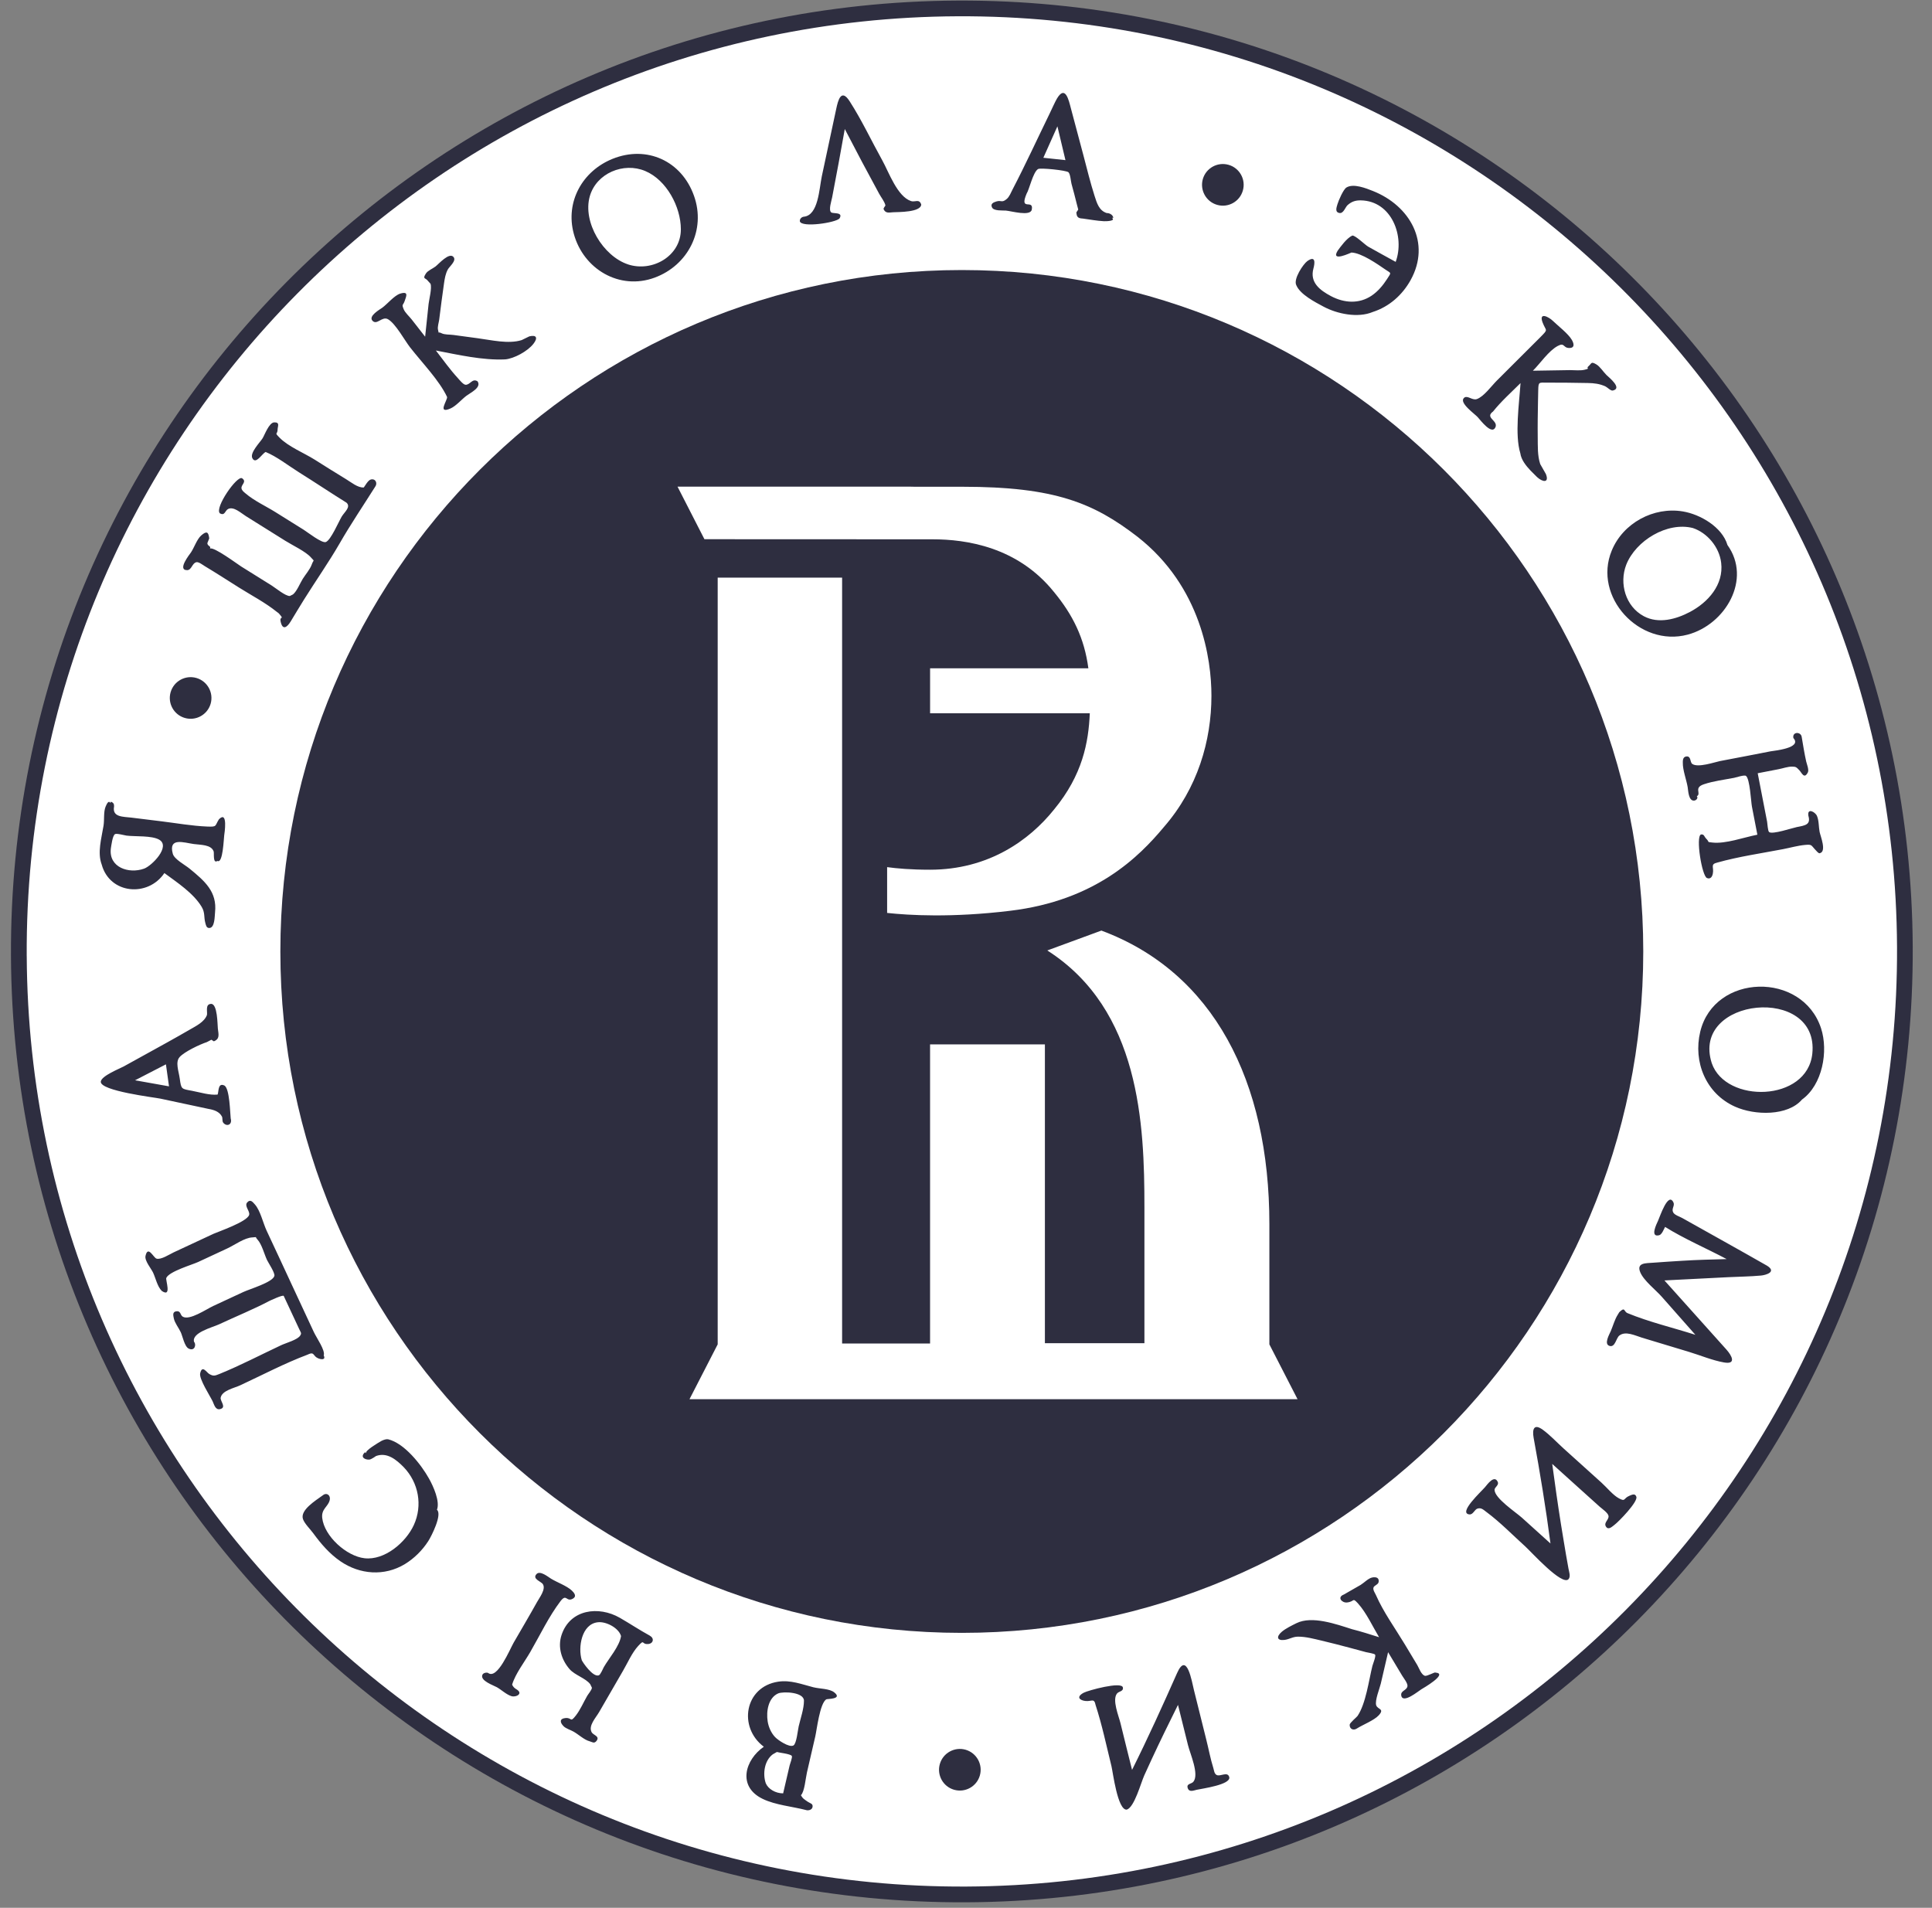 <svg width="80" height="79" viewBox="0 0 80 79" fill="none" xmlns="http://www.w3.org/2000/svg">
<rect x="0" y="0" width="80" height="79" fill="#808080" stroke="none"/>
<path d="M0.454 39.587C0.349 17.845 17.897 0.128 39.639 0.024C61.381 -0.08 79.098 17.467 79.202 39.209C79.306 60.951 61.759 78.668 40.017 78.772C18.274 78.877 0.558 61.329 0.454 39.587Z" fill="#2E2E40"/>
<path d="M1.106 39.583C1.003 18.2 18.261 0.776 39.644 0.674C61.026 0.572 78.45 17.829 78.552 39.212C78.655 60.595 61.397 78.018 40.015 78.12C18.633 78.223 1.209 60.965 1.107 39.583L1.106 39.583Z" fill="white"/>
<path d="M51.463 7.894C51.331 8.352 50.852 8.615 50.396 8.482C49.939 8.35 49.676 7.871 49.807 7.414C49.939 6.957 50.418 6.694 50.875 6.826C51.333 6.958 51.596 7.437 51.463 7.893V7.894Z" fill="#2E2E40"/>
<path d="M40.573 73.523C40.441 73.98 39.962 74.243 39.505 74.111C39.047 73.979 38.785 73.5 38.917 73.044C39.05 72.586 39.529 72.323 39.985 72.455C40.442 72.588 40.705 73.066 40.573 73.523Z" fill="#2E2E40"/>
<path d="M43.785 5.231L44.118 6.631L43.203 6.533L43.785 5.231ZM45.709 9.16C45.83 9.165 46.212 9.149 46.044 9.02H46.101C46.08 8.874 45.909 8.816 45.832 8.824C45.507 8.721 45.421 8.413 45.323 8.11C45.145 7.553 45.002 6.962 44.863 6.436L44.339 4.469C44.255 4.149 44.113 3.508 43.771 4.074C43.689 4.209 43.541 4.545 43.445 4.741C42.94 5.775 42.459 6.826 41.927 7.847C41.857 7.98 41.8 8.145 41.683 8.243C41.481 8.413 41.466 8.279 41.259 8.342C41.132 8.381 41 8.438 41.08 8.595C41.156 8.742 41.522 8.71 41.651 8.72C41.874 8.738 42.669 8.972 42.724 8.679C42.81 8.22 42.192 8.774 42.51 8.018C42.618 7.856 42.775 7.124 42.984 7C43.084 6.941 44.157 7.052 44.243 7.133C44.321 7.206 44.341 7.509 44.369 7.613C44.443 7.895 44.525 8.176 44.591 8.461L44.648 8.677L44.569 8.797C44.585 8.947 44.604 9.044 44.834 9.05C45.123 9.088 45.418 9.145 45.709 9.16H45.709ZM54.8 12.695C55.37 13.001 56.227 13.177 56.842 12.919C57.525 12.699 58.064 12.22 58.412 11.597L58.361 11.569L58.412 11.596C59.263 10.059 58.384 8.517 56.848 7.908C56.569 7.797 56.047 7.586 55.755 7.763C55.622 7.845 55.431 8.294 55.382 8.454C55.337 8.603 55.269 8.792 55.472 8.821C55.631 8.843 55.709 8.578 55.796 8.498C55.959 8.35 56.124 8.292 56.351 8.297C57.631 8.322 58.178 9.794 57.792 10.844C57.413 10.634 57.031 10.427 56.653 10.213C56.523 10.138 56.11 9.731 55.994 9.755C55.765 9.861 55.51 10.215 55.388 10.384C55.088 10.873 55.94 10.46 55.962 10.457C56.381 10.474 57.035 10.935 57.38 11.171C57.608 11.327 57.622 11.265 57.437 11.552C57.265 11.817 57.057 12.068 56.793 12.245C56.282 12.587 55.671 12.557 55.111 12.261C54.647 12.014 54.23 11.693 54.386 11.12C54.447 10.893 54.485 10.564 54.134 10.811C53.967 10.93 53.541 11.561 53.679 11.814C53.841 12.197 54.458 12.511 54.8 12.695ZM61.924 17.69C62.041 17.41 61.466 17.299 61.824 17.04C62.162 16.616 62.578 16.246 62.962 15.863C62.904 16.736 62.718 17.998 62.954 18.773C62.989 19.033 63.182 19.281 63.374 19.483L63.647 19.756C63.878 19.968 64.159 20.008 64.013 19.631L63.777 19.216C63.66 18.869 63.679 18.472 63.674 18.104C63.667 17.615 63.676 17.124 63.685 16.635L63.695 16.149C63.703 15.8 63.724 15.845 64.071 15.844C64.631 15.843 65.192 15.849 65.752 15.86C66.009 15.864 66.242 15.892 66.478 16.001C66.554 16.036 66.697 16.19 66.781 16.172C67.196 16.081 66.626 15.631 66.523 15.531C66.391 15.402 66.255 15.179 66.101 15.089C65.871 14.954 65.914 15.049 65.776 15.165C65.651 15.271 65.885 15.243 65.615 15.311C65.44 15.355 65.194 15.325 65.017 15.326L63.474 15.351C63.786 15.04 64.121 14.533 64.498 14.328C64.799 14.165 64.714 14.41 64.981 14.41C65.233 14.41 65.162 14.203 65.085 14.072C64.935 13.815 64.522 13.501 64.298 13.284C64.124 13.117 63.712 12.909 63.874 13.349C64.016 13.73 64.135 13.605 63.776 13.969L62.958 14.785L61.979 15.762C61.766 15.973 61.442 16.426 61.151 16.526C60.959 16.591 60.758 16.347 60.62 16.477C60.404 16.681 61.068 17.136 61.193 17.279C61.303 17.4 61.779 18.036 61.924 17.688L61.924 17.69ZM70.101 21.866C70.688 22.064 71.191 22.643 71.27 23.305C71.379 24.212 70.73 24.94 69.98 25.338C69.404 25.643 68.679 25.843 68.066 25.516C67.311 25.113 67.039 24.161 67.339 23.385C67.731 22.388 69.035 21.593 70.102 21.866L70.101 21.866ZM69.882 26.28C71.444 25.864 72.547 23.986 71.53 22.568C71.311 21.824 70.406 21.298 69.685 21.178C68.475 20.975 67.206 21.657 66.738 22.801C65.949 24.711 67.888 26.811 69.882 26.28ZM70.071 31.632C69.973 31.557 70.029 31.299 69.826 31.324C69.665 31.343 69.684 31.532 69.682 31.579C69.674 31.882 69.83 32.283 69.883 32.595C69.906 32.729 69.914 33.168 70.148 33.152C70.248 33.145 70.326 33.034 70.261 32.973C70.467 32.856 70.112 32.622 70.558 32.474C70.954 32.341 71.393 32.289 71.802 32.21C71.907 32.189 72.227 32.077 72.297 32.129C72.46 32.248 72.506 33.204 72.542 33.392L72.769 34.564C72.198 34.675 71.455 34.952 70.901 34.888C70.653 34.86 70.807 34.883 70.65 34.728C70.559 34.637 70.572 34.538 70.434 34.554C70.207 34.639 70.471 36.272 70.681 36.358C70.839 36.423 70.904 36.282 70.924 36.178C70.979 35.899 70.804 35.791 71.112 35.717C71.999 35.468 72.929 35.336 73.833 35.162C74.129 35.105 74.439 35.015 74.739 34.988C75.028 34.961 74.99 34.995 75.144 35.161C75.208 35.228 75.299 35.345 75.347 35.332C75.651 35.27 75.381 34.627 75.346 34.447C75.306 34.244 75.32 33.974 75.236 33.785C75.162 33.617 74.826 33.442 74.881 33.78C74.991 34.15 74.749 34.181 74.402 34.248C74.222 34.283 73.398 34.563 73.256 34.455C73.199 34.412 73.186 34.092 73.172 34.025L73.01 33.191L72.783 32.019L73.651 31.851C73.825 31.818 74.026 31.743 74.201 31.745C74.365 31.746 74.382 31.764 74.509 31.897C74.607 32 74.709 32.282 74.861 31.981C74.913 31.878 74.814 31.631 74.792 31.538C74.717 31.204 74.664 30.869 74.607 30.531C74.586 30.286 74.205 30.29 74.26 30.561C74.637 30.98 73.458 31.084 73.306 31.113C72.611 31.248 71.916 31.385 71.22 31.515C71.018 31.554 70.304 31.805 70.072 31.632H70.071ZM70.881 44.026C69.996 41.289 75.345 40.767 75.044 43.632C74.832 45.639 71.458 45.702 70.881 44.026ZM70.403 42.722C70.103 43.973 70.638 45.284 71.841 45.824C72.668 46.196 74.03 46.216 74.616 45.532C75.465 44.924 75.715 43.526 75.406 42.581C74.634 40.217 70.985 40.301 70.403 42.722ZM69.666 50.441C69.553 50.378 69.347 50.316 69.286 50.209C69.197 50.053 69.361 49.932 69.293 49.79C69.075 49.336 68.733 50.382 68.657 50.548C68.591 50.69 68.313 51.249 68.704 51.149C68.816 51.12 68.897 50.897 68.948 50.805C69.729 51.294 70.665 51.696 71.497 52.137C70.879 52.155 70.263 52.168 69.677 52.206C69.267 52.233 68.856 52.255 68.446 52.288C68.157 52.311 67.758 52.282 67.917 52.677C68.057 53.026 68.567 53.42 68.805 53.691L70.202 55.273C69.275 54.977 68.292 54.746 67.393 54.376C67.228 54.308 67.302 54.093 67.05 54.337L66.989 54.439C66.864 54.631 66.79 54.907 66.699 55.119C66.642 55.252 66.396 55.667 66.655 55.735C66.883 55.795 66.919 55.409 67.052 55.305C67.311 55.101 67.709 55.306 67.992 55.392L69.938 55.98C70.409 56.122 70.901 56.331 71.386 56.417C71.913 56.51 71.711 56.133 71.485 55.881L68.921 53.021L71.575 52.886C72.022 52.864 72.474 52.86 72.919 52.819C73.119 52.8 73.579 52.669 73.174 52.414C72.009 51.748 70.834 51.098 69.665 50.441L69.666 50.441ZM67.468 61.94C67.215 62.043 67.32 62.198 67.037 62.045C66.784 61.909 66.529 61.587 66.31 61.391L64.742 59.977C64.465 59.726 64.198 59.437 63.897 59.214C63.521 58.933 63.438 59.172 63.505 59.542C63.772 60.995 64.01 62.45 64.202 63.914L63.022 62.849C62.762 62.615 61.89 62.042 61.886 61.693C61.884 61.581 62.082 61.502 62.017 61.361C61.877 61.058 61.59 61.465 61.49 61.583C61.344 61.755 60.363 62.656 60.843 62.71C60.999 62.727 61.056 62.506 61.18 62.469C61.335 62.421 61.421 62.514 61.55 62.61C62.122 63.035 62.635 63.564 63.164 64.042C63.404 64.258 64.682 65.682 64.949 65.392C65.047 65.286 64.969 65.073 64.949 64.962C64.878 64.583 64.815 64.203 64.752 63.823L64.637 63.122C64.504 62.289 64.387 61.455 64.274 60.619L65.47 61.698L66.243 62.394C66.328 62.47 66.584 62.644 66.605 62.77C66.632 62.935 66.393 63.045 66.499 63.214C66.601 63.375 66.749 63.217 66.842 63.15C67.021 63.02 67.848 62.169 67.755 61.973C67.705 61.821 67.556 61.904 67.467 61.94L67.468 61.94ZM59.001 69.392C58.847 69.346 58.756 69.064 58.688 68.951L58.166 68.083C57.768 67.422 57.284 66.755 56.975 66.05C56.937 65.962 56.849 65.847 56.87 65.75C56.892 65.646 57.07 65.624 57.087 65.505C57.111 65.333 56.987 65.293 56.829 65.32C56.662 65.349 56.484 65.542 56.34 65.63L55.643 66.029C55.355 66.14 55.566 66.377 55.773 66.357C56.105 66.324 55.987 66.127 56.239 66.405C56.577 66.781 56.839 67.351 57.105 67.795C56.734 67.677 56.361 67.558 55.983 67.463C55.322 67.252 54.33 66.897 53.686 67.213C53.495 67.307 53.242 67.43 53.079 67.567C52.842 67.769 52.871 67.946 53.188 67.907C53.397 67.88 53.527 67.772 53.751 67.772C54.077 67.771 54.409 67.863 54.723 67.936C55.116 68.027 55.506 68.132 55.897 68.234L56.576 68.417C56.63 68.432 56.913 68.47 56.941 68.518C56.98 68.586 56.851 68.895 56.829 68.981C56.682 69.568 56.558 70.549 56.212 71.057C56.177 71.107 55.89 71.339 55.887 71.419C55.88 71.601 56.045 71.671 56.186 71.575C56.425 71.421 56.896 71.24 57.087 71.033C57.348 70.751 57.047 70.793 56.986 70.615C56.921 70.421 57.13 69.912 57.175 69.72L57.478 68.415L58.065 69.394C58.119 69.486 58.304 69.709 58.279 69.831C58.242 70.007 57.986 70.007 58.023 70.212C58.088 70.566 58.744 70.018 58.85 69.955C58.9 69.925 59.992 69.3 59.44 69.26C59.414 69.225 59.092 69.42 59.001 69.392ZM50.376 73.499C50.276 73.442 50.272 73.309 50.241 73.21C50.12 72.827 50.047 72.42 49.948 72.03C49.793 71.417 49.605 70.654 49.441 69.994C49.35 69.626 49.146 68.367 48.742 69.276C48.144 70.626 47.535 71.968 46.876 73.289C46.716 72.643 46.552 71.999 46.396 71.352C46.325 71.06 46.041 70.385 46.254 70.125C46.331 70.03 46.527 70.042 46.496 69.876C46.447 69.615 45.051 69.999 44.874 70.094C44.54 70.273 44.717 70.412 44.95 70.436C45.203 70.463 45.306 70.3 45.367 70.606C45.635 71.43 45.814 72.288 46.022 73.13C46.084 73.38 46.275 74.964 46.656 74.935C46.973 74.84 47.241 73.827 47.381 73.519L47.674 72.879C48.029 72.112 48.401 71.354 48.778 70.597L49.192 72.263C49.282 72.629 49.661 73.464 49.418 73.777C49.342 73.876 49.125 73.852 49.178 74.032C49.235 74.233 49.432 74.138 49.553 74.113C49.807 74.059 50.951 73.901 50.903 73.597C50.839 73.328 50.527 73.585 50.375 73.498L50.376 73.499ZM33.074 71.473C33.036 71.636 32.984 72.2 32.857 72.276C32.683 72.379 32.207 72.052 32.092 71.928C31.927 71.751 31.824 71.514 31.787 71.278C31.724 70.874 31.805 70.304 32.225 70.121C32.439 70.035 33.29 70.065 33.29 70.425C33.29 70.761 33.15 71.148 33.075 71.474L33.074 71.473ZM31.709 73.842C31.576 73.454 31.65 72.903 32 72.644L32.169 72.548C32.233 72.574 32.738 72.623 32.788 72.713C32.819 72.77 32.712 73.039 32.698 73.1L32.428 74.261C32.111 74.261 31.808 74.08 31.709 73.842ZM33.688 69.87C33.199 69.745 32.74 69.559 32.225 69.636C30.83 69.846 30.556 71.526 31.628 72.33C30.851 72.868 30.519 73.978 31.584 74.491C32.112 74.746 32.808 74.804 33.377 74.952C33.447 74.979 33.623 74.959 33.646 74.825C33.672 74.681 33.538 74.672 33.45 74.61C33.259 74.477 33.244 74.475 33.164 74.338C33.316 74.193 33.357 73.64 33.413 73.399L33.76 71.899C33.819 71.65 33.946 70.524 34.217 70.367C34.259 70.342 34.898 70.366 34.549 70.083C34.352 69.919 33.934 69.933 33.688 69.869L33.688 69.87ZM23.718 66.199C23.896 66.102 23.776 65.956 23.677 65.862C23.462 65.663 23.072 65.527 22.816 65.371C22.693 65.295 22.364 65.022 22.217 65.179C22.023 65.385 22.41 65.481 22.482 65.603C22.607 65.811 22.343 66.148 22.236 66.341C21.922 66.905 21.592 67.462 21.269 68.021C21.112 68.293 20.595 69.562 20.212 69.275C20.176 69.249 20.015 69.256 19.974 69.354C19.873 69.598 20.438 69.789 20.573 69.865C20.766 69.974 20.974 70.176 21.183 70.237C21.373 70.291 21.668 70.132 21.401 69.962C21.313 69.912 21.246 69.853 21.206 69.759C21.338 69.31 21.722 68.817 21.959 68.405C22.362 67.708 22.726 66.936 23.213 66.297C23.465 65.974 23.444 66.35 23.718 66.201L23.718 66.199ZM25.008 69.023C24.971 69.087 24.867 69.35 24.794 69.374C24.548 69.458 24.131 68.838 24.09 68.747C23.926 68.216 24.082 67.246 24.756 67.176C25.084 67.135 25.614 67.4 25.716 67.746C25.654 68.168 25.214 68.668 25.009 69.023L25.008 69.023ZM25.665 66.991C24.788 66.487 23.602 66.636 23.251 67.708C23.088 68.207 23.249 68.73 23.586 69.118C23.8 69.365 24.255 69.493 24.44 69.741L24.51 69.886C24.508 69.975 24.357 70.148 24.314 70.225C24.161 70.489 24.03 70.801 23.842 71.041C23.598 71.352 23.693 71.116 23.417 71.142C23.164 71.165 23.178 71.323 23.34 71.484C23.434 71.577 23.626 71.635 23.746 71.703C23.951 71.817 24.194 72.048 24.411 72.103C24.515 72.129 24.602 72.218 24.702 72.087C24.849 71.893 24.567 71.851 24.501 71.733C24.351 71.463 24.668 71.138 24.808 70.896C25.139 70.323 25.469 69.749 25.803 69.176C25.993 68.849 26.169 68.437 26.428 68.155C26.713 67.845 26.539 68.119 26.873 68.073C27.051 68.038 27.104 67.843 26.903 67.728C26.479 67.496 26.082 67.231 25.664 66.99L25.665 66.991ZM16.069 59.599C16.006 59.584 15.886 59.618 15.796 59.666C15.673 59.735 15.108 60.067 15.159 60.173L15.113 60.136C14.89 60.343 15.121 60.453 15.295 60.44C15.375 60.434 15.579 60.286 15.568 60.293C16.027 60.123 16.409 60.441 16.718 60.755C17.333 61.395 17.508 62.336 17.136 63.149C16.806 63.868 15.932 64.619 15.095 64.525C14.349 64.441 13.428 63.616 13.342 62.855C13.3 62.474 13.595 62.391 13.655 62.108C13.695 61.922 13.53 61.784 13.365 61.92C13.06 62.141 12.424 62.532 12.544 62.899C12.605 63.088 12.854 63.328 12.974 63.494C13.29 63.928 13.647 64.342 14.094 64.649C14.898 65.203 15.92 65.28 16.764 64.768C17.152 64.532 17.491 64.194 17.736 63.812C17.866 63.609 18.321 62.711 18.093 62.517C18.227 62.179 17.947 61.55 17.761 61.221C17.441 60.651 16.751 59.764 16.069 59.598V59.599ZM12.798 56.066C13.021 55.978 12.956 56.153 13.171 56.245C13.269 56.288 13.505 56.338 13.405 56.126C13.477 55.919 13.117 55.417 12.994 55.156C12.7 54.524 12.403 53.894 12.112 53.262C11.759 52.492 11.397 51.73 11.039 50.958C10.892 50.642 10.78 50.128 10.557 49.877C10.465 49.775 10.369 49.641 10.237 49.79C10.102 49.943 10.366 50.155 10.315 50.312C10.223 50.597 9.02 51.008 8.844 51.089L7.191 51.859C7.021 51.938 6.661 52.178 6.477 52.117C6.353 52.075 6.125 51.553 6.025 52.007C5.981 52.203 6.259 52.529 6.338 52.696C6.447 52.929 6.513 53.27 6.7 53.457C7.126 53.743 6.847 53.004 6.886 52.917C7.006 52.647 7.966 52.369 8.206 52.257L9.41 51.697C9.727 51.55 10.12 51.252 10.454 51.239C10.683 51.23 10.532 51.188 10.662 51.329C10.842 51.524 10.943 51.933 11.055 52.173C11.107 52.284 11.39 52.705 11.362 52.831C11.302 53.096 10.344 53.374 10.072 53.502L8.825 54.081C8.534 54.217 7.847 54.691 7.566 54.521C7.455 54.453 7.492 54.27 7.299 54.299C7.125 54.325 7.178 54.484 7.198 54.593C7.233 54.779 7.404 54.991 7.484 55.164C7.559 55.322 7.639 55.756 7.81 55.842C8.064 55.97 8.139 55.673 8.036 55.566C7.925 55.183 8.81 54.961 9.066 54.841C9.748 54.522 10.546 54.194 11.153 53.871C11.169 53.864 11.721 53.6 11.749 53.664C11.959 54.107 12.173 54.569 12.387 55.031C12.46 55.191 12.496 55.198 12.432 55.303C12.32 55.482 11.843 55.608 11.636 55.706C10.79 56.103 9.949 56.544 9.083 56.896C8.888 56.975 8.832 56.989 8.668 56.897C8.555 56.834 8.371 56.5 8.288 56.87C8.238 57.099 8.695 57.8 8.803 58.023C8.863 58.15 8.915 58.392 9.107 58.351C9.4 58.288 9.111 58.016 9.137 57.877C9.194 57.578 9.69 57.483 9.948 57.363C10.87 56.935 11.783 56.452 12.737 56.094L12.8 56.066L12.798 56.066ZM6.998 44.984L5.592 44.733L6.871 44.073L6.998 44.983V44.984ZM9.186 46.226C9.23 46.306 9.187 46.421 9.247 46.494C9.388 46.665 9.629 46.579 9.553 46.313C9.528 46.12 9.514 45.05 9.284 44.947C9.017 44.826 9.062 45.206 9.011 45.325C8.683 45.359 8.298 45.235 7.961 45.171C7.508 45.085 7.506 45.116 7.443 44.662C7.4 44.351 7.249 43.978 7.44 43.769C7.643 43.547 8.272 43.248 8.566 43.152L8.753 43.054L8.855 43.12C9.11 43.019 9.05 42.837 9.021 42.591C9.002 42.436 9.012 41.556 8.737 41.57C8.493 41.582 8.594 41.883 8.57 42.028C8.463 42.32 8.114 42.487 7.859 42.635C7.249 42.989 6.63 43.328 6.012 43.669L5.119 44.162C4.961 44.249 4.196 44.549 4.174 44.789C4.138 45.175 6.403 45.442 6.64 45.493L8.635 45.919C8.855 45.957 9.076 46.026 9.186 46.228V46.226ZM4.758 34.542C4.825 34.497 5.162 34.592 5.24 34.602C5.593 34.646 6.285 34.592 6.592 34.77C7.078 35.051 6.288 35.854 5.965 35.97C5.334 36.196 4.492 35.918 4.59 35.133C4.61 35.013 4.657 34.611 4.758 34.543V34.542ZM6.807 36.153C7.332 36.541 8.006 36.98 8.349 37.549C8.496 37.792 8.436 37.976 8.501 38.212C8.528 38.309 8.543 38.428 8.664 38.427C8.896 38.426 8.887 37.953 8.905 37.775C8.994 36.927 8.483 36.487 7.846 35.966C7.654 35.809 7.217 35.581 7.155 35.353C6.965 34.658 7.615 34.893 8.022 34.95C8.306 34.989 8.744 34.969 8.847 35.256C8.874 35.334 8.804 35.778 9.005 35.65C9.231 35.777 9.264 34.728 9.284 34.59C9.294 34.523 9.447 33.547 9.068 33.923C8.885 34.203 9.009 34.245 8.57 34.226C7.94 34.199 7.307 34.086 6.68 34.009L5.443 33.857C5.105 33.815 4.638 33.847 4.723 33.398C4.731 33.297 4.695 33.231 4.59 33.198L4.574 33.253C4.503 33.124 4.425 33.275 4.372 33.403C4.282 33.624 4.326 33.952 4.287 34.191C4.201 34.723 4.025 35.3 4.211 35.799C4.545 37.028 6.129 37.162 6.807 36.152L6.807 36.153ZM19.772 15.789C19.552 15.65 19.464 15.95 19.272 15.932C19.178 15.922 19.024 15.729 18.963 15.662C18.633 15.304 18.348 14.899 18.049 14.514C18.97 14.691 19.982 14.925 20.915 14.882C21.279 14.852 21.845 14.549 22.088 14.237C22.281 13.99 22.215 13.854 21.917 13.929L21.601 14.083C21.052 14.256 20.332 14.078 19.779 14.006C19.443 13.963 19.107 13.918 18.771 13.87C18.622 13.849 18.412 13.865 18.284 13.799C18.107 13.709 18.192 13.868 18.136 13.648C18.109 13.542 18.172 13.344 18.186 13.238C18.249 12.734 18.314 12.227 18.387 11.725C18.416 11.528 18.447 11.337 18.543 11.159C18.609 11.035 18.908 10.802 18.782 10.645C18.605 10.424 18.162 10.937 18.032 11.036C17.92 11.122 17.716 11.204 17.64 11.32C17.478 11.57 17.62 11.49 17.724 11.636L17.826 11.749C17.893 11.925 17.767 12.403 17.747 12.586L17.604 13.942L17.048 13.23C16.951 13.104 16.775 12.952 16.714 12.802C16.623 12.576 16.692 12.661 16.761 12.452C16.819 12.274 16.937 12.045 16.567 12.16C16.329 12.234 16.037 12.591 15.83 12.742C15.729 12.814 15.245 13.086 15.422 13.28C15.608 13.483 15.822 13.08 16.066 13.219C16.382 13.399 16.759 14.101 16.98 14.383C17.475 15.018 18.198 15.761 18.512 16.437C18.543 16.558 18.083 17.165 18.657 16.913C18.883 16.814 19.115 16.536 19.321 16.383C19.505 16.248 19.948 16.042 19.772 15.786V15.789ZM26.005 10.948C24.976 10.609 24.118 9.204 24.421 8.131C24.692 7.172 25.821 6.704 26.716 7.081C27.598 7.45 28.193 8.563 28.193 9.497C28.193 10.608 27.007 11.278 26.005 10.949V10.948ZM25.364 6.578C24.12 7.079 23.4 8.356 23.759 9.678C24.157 11.145 25.652 12.032 27.107 11.497C28.494 10.986 29.242 9.521 28.736 8.106C28.225 6.667 26.786 6.004 25.364 6.578ZM37.724 8.326C37.154 8.137 36.805 7.128 36.536 6.645C36.087 5.838 35.682 4.971 35.183 4.195C34.831 3.645 34.702 4.154 34.629 4.497L34.031 7.293C33.919 7.819 33.888 8.919 33.282 8.974C33.204 8.982 33.108 9.056 33.12 9.164C33.187 9.436 34.599 9.224 34.761 9.047C34.934 8.766 34.492 8.86 34.416 8.793C34.301 8.69 34.428 8.328 34.458 8.17C34.641 7.217 34.811 6.302 34.981 5.343C35.461 6.27 35.912 7.122 36.404 8.023C36.481 8.165 36.622 8.339 36.662 8.497C36.672 8.535 36.562 8.608 36.593 8.672C36.678 8.847 36.824 8.797 36.985 8.789C37.205 8.779 38.128 8.792 38.146 8.47C38.064 8.217 37.894 8.382 37.725 8.327L37.724 8.326ZM8.129 23.28C8.228 23.259 8.393 23.391 8.485 23.447C8.961 23.732 9.427 24.035 9.896 24.33C10.416 24.656 10.985 24.953 11.462 25.336L11.542 25.396C11.809 25.7 11.559 25.469 11.623 25.751C11.701 26.096 11.875 25.997 12.037 25.733C12.221 25.431 12.4 25.128 12.588 24.828C13.064 24.067 13.624 23.263 14.053 22.52C14.514 21.717 15.04 20.939 15.537 20.151C15.634 20.024 15.567 19.812 15.361 19.854C15.237 19.879 15.103 20.141 15.064 20.185C14.82 20.206 14.535 19.966 14.331 19.843C13.893 19.579 13.461 19.303 13.027 19.031C12.576 18.749 11.941 18.496 11.572 18.12C11.344 17.887 11.494 18.011 11.495 17.782C11.495 17.66 11.605 17.48 11.353 17.49C11.14 17.499 10.957 18.014 10.873 18.149C10.767 18.318 10.336 18.749 10.449 18.972C10.592 19.254 10.842 18.79 11 18.716C11.46 18.904 11.939 19.281 12.374 19.554C13.026 19.961 13.759 20.451 14.35 20.817C14.535 20.994 14.278 21.187 14.154 21.384C14.037 21.572 13.696 22.379 13.489 22.446C13.322 22.5 12.732 22.035 12.575 21.937L11.411 21.21C11.014 20.961 10.524 20.738 10.169 20.433C10.084 20.361 10.009 20.305 9.999 20.215C9.983 20.066 10.231 19.95 10.026 19.806C9.825 19.665 8.877 21.026 9.102 21.254C9.316 21.377 9.315 21.137 9.449 21.075C9.681 20.965 9.968 21.238 10.181 21.372L11.818 22.396C12.103 22.576 12.667 22.839 12.882 23.09C13.039 23.273 12.992 23.143 12.909 23.375C12.836 23.579 12.652 23.785 12.538 23.968C12.425 24.147 12.297 24.478 12.133 24.614L12.001 24.68C11.817 24.686 11.411 24.346 11.247 24.244L9.983 23.455C9.844 23.368 8.841 22.621 8.696 22.718C8.745 22.599 8.601 22.631 8.585 22.494L8.664 22.294C8.632 22.035 8.566 21.965 8.33 22.174C8.156 22.328 8.046 22.662 7.914 22.865C7.859 22.948 7.323 23.609 7.749 23.609C7.935 23.609 7.955 23.319 8.128 23.282L8.129 23.28Z" fill="#2E2E40"/>
<path d="M8.722 29.142C8.589 29.599 8.111 29.862 7.654 29.73C7.196 29.598 6.933 29.119 7.065 28.663C7.198 28.205 7.676 27.942 8.133 28.074C8.59 28.207 8.853 28.685 8.722 29.142Z" fill="#2E2E40"/>
<path d="M28.55 57.94L29.718 55.668V23.919H34.87V55.633H38.512V43.246H43.267V55.62H47.388V49.982C47.388 46.565 47.211 41.812 43.366 39.357L45.606 38.534C50.241 40.258 52.562 44.758 52.562 50.687V55.669L53.729 57.94H28.549H28.55ZM37.722 20.153L37.915 20.156H39.856C43.687 20.156 45.291 20.831 47.106 22.23C49.746 24.3 50.163 27.303 50.163 28.807C50.163 30.672 49.592 32.641 48.194 34.246C47.158 35.488 45.356 37.293 41.823 37.715C39.408 38.008 37.624 37.9 36.734 37.803V35.907C37.13 35.961 37.714 36.014 38.509 36.014C40.913 36.014 42.615 34.811 43.651 33.515C44.828 32.086 45.074 30.74 45.126 29.537H38.513V27.674H45.067C44.9 26.415 44.419 25.453 43.638 24.508C42.135 22.643 40.011 22.332 38.612 22.332L29.169 22.328L28.055 20.152H37.723L37.722 20.153ZM11.609 39.398C11.609 54.98 24.245 67.615 39.826 67.615C55.407 67.615 68.044 54.979 68.044 39.398C68.044 23.816 55.407 11.182 39.826 11.182C24.245 11.182 11.609 23.817 11.609 39.398Z" fill="#2E2E40"/>
</svg>
